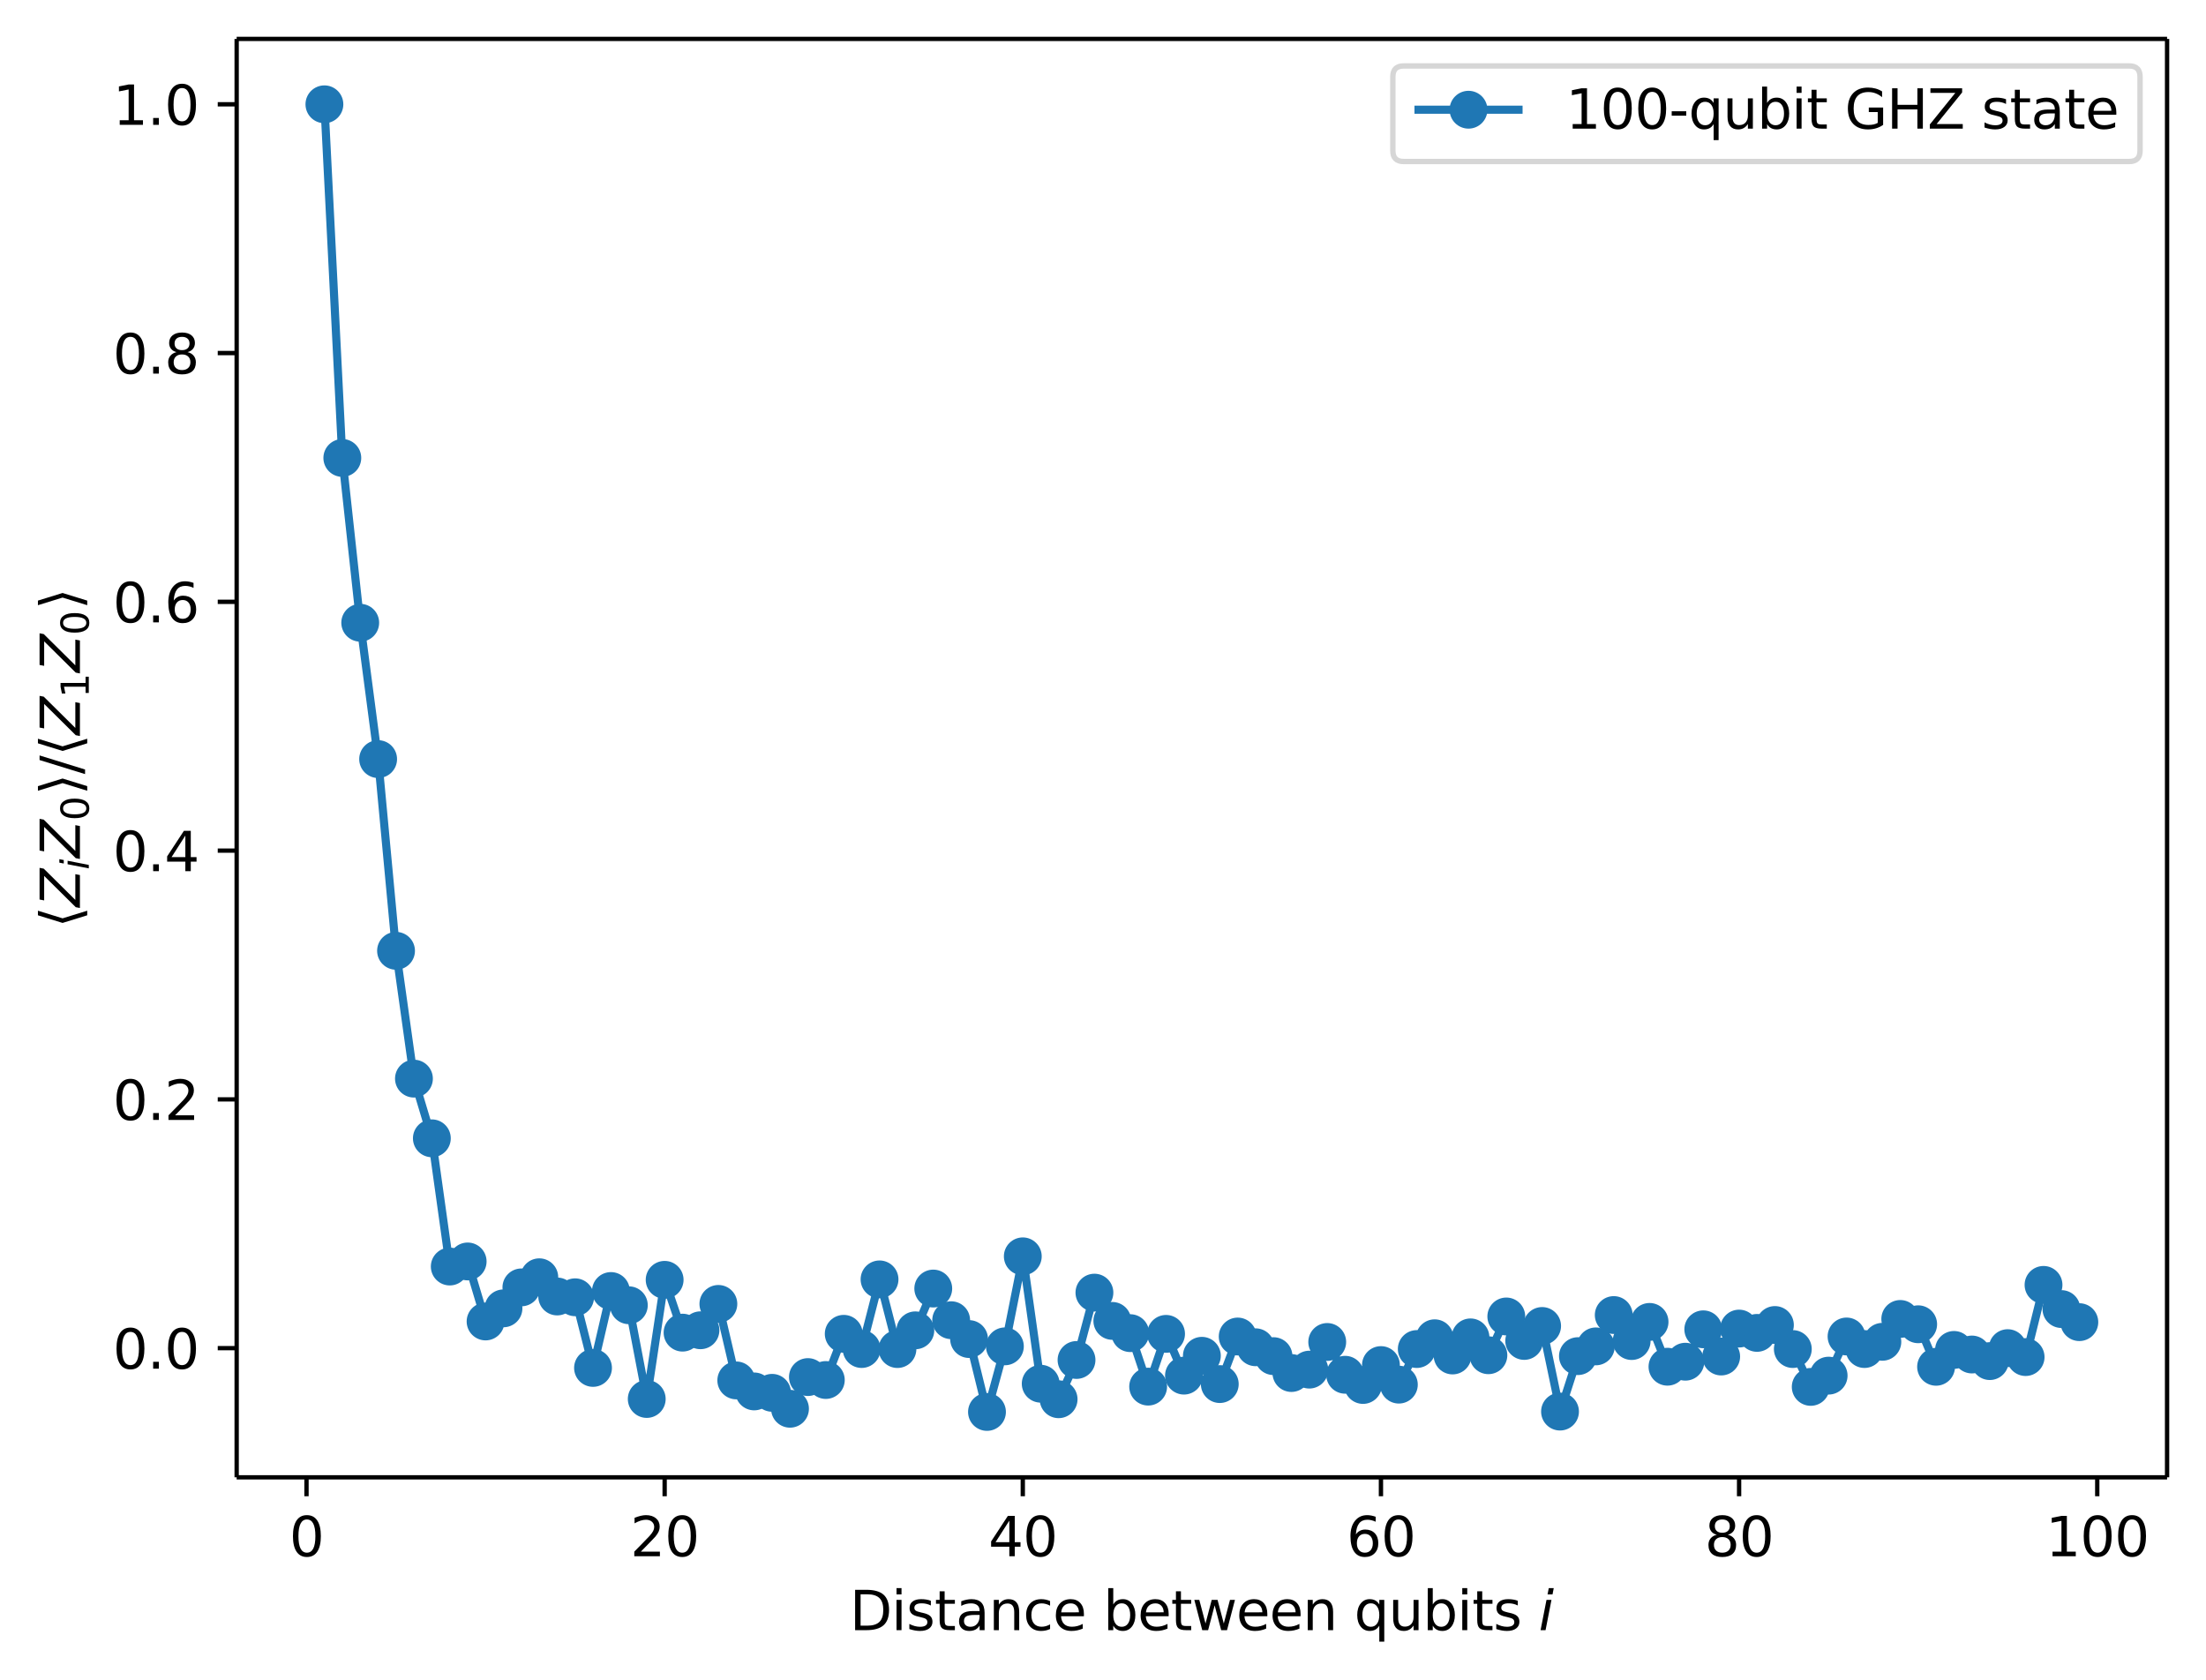 <?xml version="1.0" encoding="UTF-8"?><!DOCTYPE svg  PUBLIC '-//W3C//DTD SVG 1.1//EN'  'http://www.w3.org/Graphics/SVG/1.1/DTD/svg11.dtd'><svg width="408.1pt" height="310.89pt" version="1.1" viewBox="0 0 408.1 310.89" xmlns="http://www.w3.org/2000/svg" xmlns:xlink="http://www.w3.org/1999/xlink"><defs><style type="text/css">*{stroke-linejoin: round; stroke-linecap: butt}</style></defs><path d="m0 310.89h408.1v-310.89h-408.1z" fill="#ffffff"/><path d="m43.781 273.31h357.12v-266.11h-357.12z" fill="#ffffff"/><defs><path id="74202237dc5" d="m0 0v3.5" stroke="#000000" stroke-width=".8"/></defs><use x="56.701" y="273.312" stroke="#000000" stroke-width=".8" xlink:href="#74202237dc5"/><g transform="translate(53.52 287.91) scale(.1 -.1)"><defs><path id="DejaVuSans-30" transform="scale(.016)" d="m2034 4250q-487 0-733-480-245-479-245-1442 0-959 245-1439 246-480 733-480 491 0 736 480 246 480 246 1439 0 963-246 1442-245 480-736 480zm0 500q785 0 1199-621 414-620 414-1801 0-1178-414-1799-414-620-1199-620-784 0-1198 620-414 621-414 1799 0 1181 414 1801 414 621 1198 621z"/></defs><use xlink:href="#DejaVuSans-30"/></g><use x="122.957" y="273.312" stroke="#000000" stroke-width=".8" xlink:href="#74202237dc5"/><g transform="translate(116.59 287.91) scale(.1 -.1)"><defs><path id="DejaVuSans-32" transform="scale(.016)" d="m1228 531h2203v-531h-2962v531q359 372 979 998 621 627 780 809 303 340 423 576 121 236 121 464 0 372-261 606-261 235-680 235-297 0-627-103-329-103-704-313v638q381 153 712 231 332 78 607 78 725 0 1156-363 431-362 431-968 0-288-108-546-107-257-392-607-78-91-497-524-418-433-1181-1211z"/></defs><use xlink:href="#DejaVuSans-32"/><use transform="translate(63.623)" xlink:href="#DejaVuSans-30"/></g><use x="189.213" y="273.312" stroke="#000000" stroke-width=".8" xlink:href="#74202237dc5"/><g transform="translate(182.85 287.91) scale(.1 -.1)"><defs><path id="DejaVuSans-34" transform="scale(.016)" d="m2419 4116-1594-2491h1594v2491zm-166 550h794v-3041h666v-525h-666v-1100h-628v1100h-2106v609l1940 2957z"/></defs><use xlink:href="#DejaVuSans-34"/><use transform="translate(63.623)" xlink:href="#DejaVuSans-30"/></g><use x="255.469" y="273.312" stroke="#000000" stroke-width=".8" xlink:href="#74202237dc5"/><g transform="translate(249.11 287.91) scale(.1 -.1)"><defs><path id="DejaVuSans-36" transform="scale(.016)" d="m2113 2584q-425 0-674-291-248-290-248-796 0-503 248-796 249-292 674-292t673 292q248 293 248 796 0 506-248 796-248 291-673 291zm1253 1979v-575q-238 112-480 171-242 60-480 60-625 0-955-422-329-422-376-1275 184 272 462 417 279 145 613 145 703 0 1111-427 408-426 408-1160 0-719-425-1154-425-434-1131-434-810 0-1238 620-428 621-428 1799 0 1106 525 1764t1409 658q238 0 480-47t505-140z"/></defs><use xlink:href="#DejaVuSans-36"/><use transform="translate(63.623)" xlink:href="#DejaVuSans-30"/></g><use x="321.725" y="273.312" stroke="#000000" stroke-width=".8" xlink:href="#74202237dc5"/><g transform="translate(315.36 287.91) scale(.1 -.1)"><defs><path id="DejaVuSans-38" transform="scale(.016)" d="m2034 2216q-450 0-708-241-257-241-257-662 0-422 257-663 258-241 708-241t709 242q260 243 260 662 0 421-258 662-257 241-711 241zm-631 268q-406 100-633 378-226 279-226 679 0 559 398 884 399 325 1092 325 697 0 1094-325t397-884q0-400-227-679-226-278-629-378 456-106 710-416 255-309 255-755 0-679-414-1042-414-362-1186-362-771 0-1186 362-414 363-414 1042 0 446 256 755 257 310 713 416zm-231 997q0-362 226-565 227-203 636-203 407 0 636 203 230 203 230 565 0 363-230 566-229 203-636 203-409 0-636-203-226-203-226-566z"/></defs><use xlink:href="#DejaVuSans-38"/><use transform="translate(63.623)" xlink:href="#DejaVuSans-30"/></g><use x="387.981" y="273.312" stroke="#000000" stroke-width=".8" xlink:href="#74202237dc5"/><g transform="translate(378.44 287.91) scale(.1 -.1)"><defs><path id="DejaVuSans-31" transform="scale(.016)" d="m794 531h1031v3560l-1122-225v575l1116 225h631v-4135h1031v-531h-2687v531z"/></defs><use xlink:href="#DejaVuSans-31"/><use transform="translate(63.623)" xlink:href="#DejaVuSans-30"/><use transform="translate(127.25)" xlink:href="#DejaVuSans-30"/></g><g transform="translate(157.19 301.59) scale(.1 -.1)"><defs><path id="DejaVuSans-44" transform="scale(.016)" d="m1259 4147v-3628h763q966 0 1414 437 448 438 448 1382 0 937-448 1373t-1414 436h-763zm-631 519h1297q1356 0 1990-564 635-564 635-1764 0-1207-638-1773-637-565-1987-565h-1297v4666z"/><path id="DejaVuSans-69" transform="scale(.016)" d="m603 3500h575v-3500h-575v3500zm0 1363h575v-729h-575v729z"/><path id="DejaVuSans-73" transform="scale(.016)" d="m2834 3397v-544q-243 125-506 187-262 63-544 63-428 0-642-131t-214-394q0-200 153-314t616-217l197-44q612-131 870-370t258-667q0-488-386-773-386-284-1061-284-281 0-586 55t-642 164v594q319-166 628-249 309-82 613-82 406 0 624 139 219 139 219 392 0 234-158 359-157 125-692 241l-200 47q-534 112-772 345-237 233-237 639 0 494 350 762 350 269 994 269 318 0 599-47 282-46 519-140z"/><path id="DejaVuSans-74" transform="scale(.016)" d="m1172 4494v-994h1184v-447h-1184v-1900q0-428 117-550t477-122h590v-481h-590q-666 0-919 248-253 249-253 905v1900h-422v447h422v994h578z"/><path id="DejaVuSans-61" transform="scale(.016)" d="m2194 1759q-697 0-966-159t-269-544q0-306 202-486 202-179 548-179 479 0 768 339t289 901v128h-572zm1147 238v-1997h-575v531q-197-318-491-470t-719-152q-537 0-855 302-317 302-317 808 0 590 395 890 396 300 1180 300h807v57q0 397-261 614t-733 217q-300 0-585-72-284-72-546-216v532q315 122 612 182 297 61 578 61 760 0 1135-394 375-393 375-1193z"/><path id="DejaVuSans-6e" transform="scale(.016)" d="m3513 2113v-2113h-575v2094q0 497-194 743-194 247-581 247-466 0-735-297-269-296-269-809v-1978h-578v3500h578v-544q207 316 486 472 280 156 646 156 603 0 912-373 310-373 310-1098z"/><path id="DejaVuSans-63" transform="scale(.016)" d="m3122 3366v-538q-244 135-489 202t-495 67q-560 0-870-355-309-354-309-995t309-996q310-354 870-354 250 0 495 67t489 202v-532q-241-112-499-168-257-57-548-57-791 0-1257 497-465 497-465 1341 0 856 470 1346 471 491 1290 491 265 0 518-55 253-54 491-163z"/><path id="DejaVuSans-65" transform="scale(.016)" d="m3597 1894v-281h-2644q38-594 358-905t892-311q331 0 642 81t618 244v-544q-310-131-635-200t-659-69q-838 0-1327 487-489 488-489 1320 0 859 464 1363 464 505 1252 505 706 0 1117-455 411-454 411-1235zm-575 169q-6 471-264 752-258 282-683 282-481 0-770-272t-333-766l2050 4z"/><path id="DejaVuSans-62" transform="scale(.016)" d="m3116 1747q0 634-261 995t-717 361q-457 0-718-361t-261-995 261-995 718-361q456 0 717 361t261 995zm-1957 1222q182 312 458 463 277 152 661 152 638 0 1036-506 399-506 399-1331t-399-1332q-398-506-1036-506-384 0-661 152-276 152-458 464v-525h-578v4863h578v-1894z"/><path id="DejaVuSans-77" transform="scale(.016)" d="m269 3500h575l719-2731 715 2731h678l719-2731 716 2731h575l-916-3500h-678l-753 2869-756-2869h-679l-915 3500z"/><path id="DejaVuSans-71" transform="scale(.016)" d="m947 1747q0-634 261-995t717-361 718 361q263 361 263 995t-263 995q-262 361-718 361t-717-361-261-995zm1959-1222q-181-312-458-464-276-152-664-152-634 0-1033 506-398 507-398 1332t398 1331q399 506 1033 506 388 0 664-152 277-151 458-463v531h575v-4831h-575v1856z"/><path id="DejaVuSans-75" transform="scale(.016)" d="m544 1381v2119h575v-2097q0-497 193-746 194-248 582-248 465 0 735 297 271 297 271 810v1984h575v-3500h-575v538q-209-319-486-474-276-155-642-155-603 0-916 375-312 375-312 1097zm1447 2203z"/><path id="DejaVuSans-Oblique-69" transform="scale(.016)" d="m1172 4863h575l-141-729h-575l141 729zm-263-1363h575l-684-3500h-575l684 3500z"/></defs><use transform="translate(0 .016)" xlink:href="#DejaVuSans-44"/><use transform="translate(77.002 .016)" xlink:href="#DejaVuSans-69"/><use transform="translate(104.79 .016)" xlink:href="#DejaVuSans-73"/><use transform="translate(156.88 .016)" xlink:href="#DejaVuSans-74"/><use transform="translate(196.09 .016)" xlink:href="#DejaVuSans-61"/><use transform="translate(257.37 .016)" xlink:href="#DejaVuSans-6e"/><use transform="translate(320.75 .016)" xlink:href="#DejaVuSans-63"/><use transform="translate(375.73 .016)" xlink:href="#DejaVuSans-65"/><use transform="translate(437.26 .016)" xlink:href="#DejaVuSans-20"/><use transform="translate(469.04 .016)" xlink:href="#DejaVuSans-62"/><use transform="translate(532.52 .016)" xlink:href="#DejaVuSans-65"/><use transform="translate(594.04 .016)" xlink:href="#DejaVuSans-74"/><use transform="translate(633.25 .016)" xlink:href="#DejaVuSans-77"/><use transform="translate(715.04 .016)" xlink:href="#DejaVuSans-65"/><use transform="translate(776.56 .016)" xlink:href="#DejaVuSans-65"/><use transform="translate(838.09 .016)" xlink:href="#DejaVuSans-6e"/><use transform="translate(901.46 .016)" xlink:href="#DejaVuSans-20"/><use transform="translate(933.25 .016)" xlink:href="#DejaVuSans-71"/><use transform="translate(996.73 .016)" xlink:href="#DejaVuSans-75"/><use transform="translate(1060.1 .016)" xlink:href="#DejaVuSans-62"/><use transform="translate(1123.6 .016)" xlink:href="#DejaVuSans-69"/><use transform="translate(1151.4 .016)" xlink:href="#DejaVuSans-74"/><use transform="translate(1190.6 .016)" xlink:href="#DejaVuSans-73"/><use transform="translate(1242.7 .016)" xlink:href="#DejaVuSans-20"/><use transform="translate(1274.5 .016)" xlink:href="#DejaVuSans-Oblique-69"/></g><defs><path id="a2b1e3c4c59" d="m0 0h-3.5" stroke="#000000" stroke-width=".8"/></defs><use x="43.781" y="249.414" stroke="#000000" stroke-width=".8" xlink:href="#a2b1e3c4c59"/><g transform="translate(20.878 253.21) scale(.1 -.1)"><defs><path id="DejaVuSans-2e" transform="scale(.016)" d="m684 794h660v-794h-660v794z"/></defs><use xlink:href="#DejaVuSans-30"/><use transform="translate(63.623)" xlink:href="#DejaVuSans-2e"/><use transform="translate(95.41)" xlink:href="#DejaVuSans-30"/></g><use x="43.781" y="203.39" stroke="#000000" stroke-width=".8" xlink:href="#a2b1e3c4c59"/><g transform="translate(20.878 207.19) scale(.1 -.1)"><use xlink:href="#DejaVuSans-30"/><use transform="translate(63.623)" xlink:href="#DejaVuSans-2e"/><use transform="translate(95.41)" xlink:href="#DejaVuSans-32"/></g><use x="43.781" y="157.367" stroke="#000000" stroke-width=".8" xlink:href="#a2b1e3c4c59"/><g transform="translate(20.878 161.17) scale(.1 -.1)"><use xlink:href="#DejaVuSans-30"/><use transform="translate(63.623)" xlink:href="#DejaVuSans-2e"/><use transform="translate(95.41)" xlink:href="#DejaVuSans-34"/></g><use x="43.781" y="111.343" stroke="#000000" stroke-width=".8" xlink:href="#a2b1e3c4c59"/><g transform="translate(20.878 115.14) scale(.1 -.1)"><use xlink:href="#DejaVuSans-30"/><use transform="translate(63.623)" xlink:href="#DejaVuSans-2e"/><use transform="translate(95.41)" xlink:href="#DejaVuSans-36"/></g><use x="43.781" y="65.32" stroke="#000000" stroke-width=".8" xlink:href="#a2b1e3c4c59"/><g transform="translate(20.878 69.119) scale(.1 -.1)"><use xlink:href="#DejaVuSans-30"/><use transform="translate(63.623)" xlink:href="#DejaVuSans-2e"/><use transform="translate(95.41)" xlink:href="#DejaVuSans-38"/></g><use x="43.781" y="19.296" stroke="#000000" stroke-width=".8" xlink:href="#a2b1e3c4c59"/><g transform="translate(20.878 23.095) scale(.1 -.1)"><use xlink:href="#DejaVuSans-31"/><use transform="translate(63.623)" xlink:href="#DejaVuSans-2e"/><use transform="translate(95.41)" xlink:href="#DejaVuSans-30"/></g><g transform="translate(14.798 171.66) rotate(-90) scale(.1 -.1)"><defs><path id="DejaVuSans-27e8" transform="scale(.016)" d="m572 2006 881 2850h531l-881-2850 881-2850h-531l-881 2850z"/><path id="DejaVuSans-Oblique-5a" transform="scale(.016)" d="m838 4666h3662l-91-482-3615-3653h2975l-100-531h-3810l91 481 3616 3653h-2828l100 532z"/><path id="DejaVuSans-27e9" transform="scale(.016)" d="m1925 2006-881-2850h-531l881 2850-881 2850h531l881-2850z"/><path id="DejaVuSans-2f" transform="scale(.016)" d="m1625 4666h531l-1625-5260h-531l1625 5260z"/></defs><use transform="translate(0 .125)" xlink:href="#DejaVuSans-27e8"/><use transform="translate(39.014 .125)" xlink:href="#DejaVuSans-Oblique-5a"/><use transform="translate(107.52 -16.281) scale(.7)" xlink:href="#DejaVuSans-Oblique-69"/><use transform="translate(129.7 .125)" xlink:href="#DejaVuSans-Oblique-5a"/><use transform="translate(198.21 -16.281) scale(.7)" xlink:href="#DejaVuSans-30"/><use transform="translate(245.48 .125)" xlink:href="#DejaVuSans-27e9"/><use transform="translate(284.49 .125)" xlink:href="#DejaVuSans-2f"/><use transform="translate(318.18 .125)" xlink:href="#DejaVuSans-27e8"/><use transform="translate(357.2 .125)" xlink:href="#DejaVuSans-Oblique-5a"/><use transform="translate(425.7 -16.281) scale(.7)" xlink:href="#DejaVuSans-31"/><use transform="translate(472.97 .125)" xlink:href="#DejaVuSans-Oblique-5a"/><use transform="translate(541.48 -16.281) scale(.7)" xlink:href="#DejaVuSans-30"/><use transform="translate(588.75 .125)" xlink:href="#DejaVuSans-27e9"/></g><path d="m60.014 19.296 3.313 65.425 3.313 30.49 3.313 25.227 3.313 35.468 3.313 23.646 3.313 11.042 3.313 23.72 3.313-0.939 3.313 11.104 3.313-2.429 3.313-3.877 3.313-1.872 3.313 3.555 3.313 0.148 3.313 13.069 3.313-14.228 3.313 2.635 3.313 17.339 3.313-22.043 3.313 9.769 3.313-0.439 3.313-4.876 3.313 14.154 3.313 2.037 3.313 0.26 3.313 2.946 3.313-5.861 3.313 0.544 3.313-8.545 3.313 2.814 3.313-12.884 3.313 12.89 3.313-3.465 3.313-7.732 3.313 5.86 3.313 3.486 3.313 13.484 3.313-12.134 3.313-16.653 3.313 23.565 3.313 2.874 3.313-7.266 3.313-12.458 3.313 5.23 3.313 2.263 3.313 9.894 3.313-9.758 3.313 7.725 3.313-3.671 3.313 5.234 3.313-8.8 3.313 1.988 3.313 1.643 3.313 3.122 3.313-0.629 3.313-5.115 3.313 6.068 3.313 1.886 3.313-3.681 3.313 3.618 3.313-6.584 3.313-1.993 3.313 3.184 3.313-3.348 3.313 3.303 3.313-7.173 3.313 4.531 3.313-2.769 3.313 15.838 3.313-10.26 3.313-1.802 3.313-5.799 3.313 4.811 3.313-3.542 3.313 8.29 3.313-0.928 3.313-5.993 3.313 5.033 3.313-5.169 3.313 0.797 3.313-1.459 3.313 4.448 3.313 7.002 3.313-2.082 3.313-7.245 3.313 2.325 3.313-1.339 3.313-4.228 3.313 0.982 3.313 7.868 3.313-3.119 3.313 0.846 3.313 1.221 3.313-2.397 3.313 1.652 3.313-13.355 3.313 4.472 3.313 2.421" clip-path="url(#893fe9f7941)" fill="none" stroke="#1f77b4" stroke-linecap="square" stroke-width="1.5"/><defs><path id="c8b4cf7db5a" d="m0 3c0.796 0 1.559-0.316 2.121-0.879 0.563-0.563 0.879-1.326 0.879-2.121s-0.316-1.559-0.879-2.121c-0.563-0.563-1.326-0.879-2.121-0.879s-1.559 0.316-2.121 0.879c-0.563 0.563-0.879 1.326-0.879 2.121s0.316 1.559 0.879 2.121c0.563 0.563 1.326 0.879 2.121 0.879z" stroke="#1f77b4"/></defs><g clip-path="url(#893fe9f7941)" fill="#1f77b4" stroke="#1f77b4"><use x="60.014" y="19.296" xlink:href="#c8b4cf7db5a"/><use x="63.327" y="84.721" xlink:href="#c8b4cf7db5a"/><use x="66.64" y="115.211" xlink:href="#c8b4cf7db5a"/><use x="69.952" y="140.438" xlink:href="#c8b4cf7db5a"/><use x="73.265" y="175.906" xlink:href="#c8b4cf7db5a"/><use x="76.578" y="199.552" xlink:href="#c8b4cf7db5a"/><use x="79.891" y="210.594" xlink:href="#c8b4cf7db5a"/><use x="83.204" y="234.314" xlink:href="#c8b4cf7db5a"/><use x="86.516" y="233.375" xlink:href="#c8b4cf7db5a"/><use x="89.829" y="244.479" xlink:href="#c8b4cf7db5a"/><use x="93.142" y="242.05" xlink:href="#c8b4cf7db5a"/><use x="96.455" y="238.173" xlink:href="#c8b4cf7db5a"/><use x="99.768" y="236.301" xlink:href="#c8b4cf7db5a"/><use x="103.08" y="239.855" xlink:href="#c8b4cf7db5a"/><use x="106.393" y="240.003" xlink:href="#c8b4cf7db5a"/><use x="109.706" y="253.072" xlink:href="#c8b4cf7db5a"/><use x="113.019" y="238.844" xlink:href="#c8b4cf7db5a"/><use x="116.332" y="241.479" xlink:href="#c8b4cf7db5a"/><use x="119.644" y="258.818" xlink:href="#c8b4cf7db5a"/><use x="122.957" y="236.776" xlink:href="#c8b4cf7db5a"/><use x="126.27" y="246.545" xlink:href="#c8b4cf7db5a"/><use x="129.583" y="246.106" xlink:href="#c8b4cf7db5a"/><use x="132.896" y="241.23" xlink:href="#c8b4cf7db5a"/><use x="136.208" y="255.383" xlink:href="#c8b4cf7db5a"/><use x="139.521" y="257.42" xlink:href="#c8b4cf7db5a"/><use x="142.834" y="257.68" xlink:href="#c8b4cf7db5a"/><use x="146.147" y="260.626" xlink:href="#c8b4cf7db5a"/><use x="149.46" y="254.765" xlink:href="#c8b4cf7db5a"/><use x="152.772" y="255.308" xlink:href="#c8b4cf7db5a"/><use x="156.085" y="246.763" xlink:href="#c8b4cf7db5a"/><use x="159.398" y="249.577" xlink:href="#c8b4cf7db5a"/><use x="162.711" y="236.693" xlink:href="#c8b4cf7db5a"/><use x="166.024" y="249.583" xlink:href="#c8b4cf7db5a"/><use x="169.336" y="246.118" xlink:href="#c8b4cf7db5a"/><use x="172.649" y="238.386" xlink:href="#c8b4cf7db5a"/><use x="175.962" y="244.246" xlink:href="#c8b4cf7db5a"/><use x="179.275" y="247.732" xlink:href="#c8b4cf7db5a"/><use x="182.588" y="261.216" xlink:href="#c8b4cf7db5a"/><use x="185.9" y="249.082" xlink:href="#c8b4cf7db5a"/><use x="189.213" y="232.429" xlink:href="#c8b4cf7db5a"/><use x="192.526" y="255.994" xlink:href="#c8b4cf7db5a"/><use x="195.839" y="258.867" xlink:href="#c8b4cf7db5a"/><use x="199.152" y="251.602" xlink:href="#c8b4cf7db5a"/><use x="202.464" y="239.144" xlink:href="#c8b4cf7db5a"/><use x="205.777" y="244.374" xlink:href="#c8b4cf7db5a"/><use x="209.09" y="246.637" xlink:href="#c8b4cf7db5a"/><use x="212.403" y="256.531" xlink:href="#c8b4cf7db5a"/><use x="215.716" y="246.773" xlink:href="#c8b4cf7db5a"/><use x="219.028" y="254.499" xlink:href="#c8b4cf7db5a"/><use x="222.341" y="250.828" xlink:href="#c8b4cf7db5a"/><use x="225.654" y="256.062" xlink:href="#c8b4cf7db5a"/><use x="228.967" y="247.262" xlink:href="#c8b4cf7db5a"/><use x="232.28" y="249.25" xlink:href="#c8b4cf7db5a"/><use x="235.592" y="250.893" xlink:href="#c8b4cf7db5a"/><use x="238.905" y="254.016" xlink:href="#c8b4cf7db5a"/><use x="242.218" y="253.387" xlink:href="#c8b4cf7db5a"/><use x="245.531" y="248.272" xlink:href="#c8b4cf7db5a"/><use x="248.844" y="254.34" xlink:href="#c8b4cf7db5a"/><use x="252.156" y="256.226" xlink:href="#c8b4cf7db5a"/><use x="255.469" y="252.545" xlink:href="#c8b4cf7db5a"/><use x="258.782" y="256.163" xlink:href="#c8b4cf7db5a"/><use x="262.095" y="249.579" xlink:href="#c8b4cf7db5a"/><use x="265.408" y="247.586" xlink:href="#c8b4cf7db5a"/><use x="268.72" y="250.77" xlink:href="#c8b4cf7db5a"/><use x="272.033" y="247.422" xlink:href="#c8b4cf7db5a"/><use x="275.346" y="250.725" xlink:href="#c8b4cf7db5a"/><use x="278.659" y="243.552" xlink:href="#c8b4cf7db5a"/><use x="281.972" y="248.082" xlink:href="#c8b4cf7db5a"/><use x="285.284" y="245.313" xlink:href="#c8b4cf7db5a"/><use x="288.597" y="261.151" xlink:href="#c8b4cf7db5a"/><use x="291.91" y="250.891" xlink:href="#c8b4cf7db5a"/><use x="295.223" y="249.089" xlink:href="#c8b4cf7db5a"/><use x="298.536" y="243.29" xlink:href="#c8b4cf7db5a"/><use x="301.848" y="248.101" xlink:href="#c8b4cf7db5a"/><use x="305.161" y="244.56" xlink:href="#c8b4cf7db5a"/><use x="308.474" y="252.85" xlink:href="#c8b4cf7db5a"/><use x="311.787" y="251.922" xlink:href="#c8b4cf7db5a"/><use x="315.1" y="245.93" xlink:href="#c8b4cf7db5a"/><use x="318.412" y="250.962" xlink:href="#c8b4cf7db5a"/><use x="321.725" y="245.794" xlink:href="#c8b4cf7db5a"/><use x="325.038" y="246.591" xlink:href="#c8b4cf7db5a"/><use x="328.351" y="245.132" xlink:href="#c8b4cf7db5a"/><use x="331.664" y="249.58" xlink:href="#c8b4cf7db5a"/><use x="334.976" y="256.582" xlink:href="#c8b4cf7db5a"/><use x="338.289" y="254.5" xlink:href="#c8b4cf7db5a"/><use x="341.602" y="247.255" xlink:href="#c8b4cf7db5a"/><use x="344.915" y="249.579" xlink:href="#c8b4cf7db5a"/><use x="348.228" y="248.241" xlink:href="#c8b4cf7db5a"/><use x="351.541" y="244.013" xlink:href="#c8b4cf7db5a"/><use x="354.853" y="244.995" xlink:href="#c8b4cf7db5a"/><use x="358.166" y="252.863" xlink:href="#c8b4cf7db5a"/><use x="361.479" y="249.743" xlink:href="#c8b4cf7db5a"/><use x="364.792" y="250.59" xlink:href="#c8b4cf7db5a"/><use x="368.105" y="251.811" xlink:href="#c8b4cf7db5a"/><use x="371.417" y="249.414" xlink:href="#c8b4cf7db5a"/><use x="374.73" y="251.065" xlink:href="#c8b4cf7db5a"/><use x="378.043" y="237.711" xlink:href="#c8b4cf7db5a"/><use x="381.356" y="242.183" xlink:href="#c8b4cf7db5a"/><use x="384.669" y="244.603" xlink:href="#c8b4cf7db5a"/></g><path d="m43.781 273.31v-266.11" fill="none" stroke="#000000" stroke-linecap="square" stroke-width=".8"/><path d="m400.9 273.31v-266.11" fill="none" stroke="#000000" stroke-linecap="square" stroke-width=".8"/><path d="m43.781 273.31h357.12" fill="none" stroke="#000000" stroke-linecap="square" stroke-width=".8"/><path d="m43.781 7.2h357.12" fill="none" stroke="#000000" stroke-linecap="square" stroke-width=".8"/><path d="m259.67 29.878h134.23q2 0 2-2v-13.678q0-2-2-2h-134.23q-2 0-2 2v13.678q0 2 2 2z" fill="#ffffff" opacity=".8" stroke="#cccccc"/><path d="m261.67 20.298h10 10" fill="none" stroke="#1f77b4" stroke-linecap="square" stroke-width="1.5"/><use x="271.667" y="20.298" fill="#1f77b4" stroke="#1f77b4" xlink:href="#c8b4cf7db5a"/><g transform="translate(289.67 23.798) scale(.1 -.1)"><defs><path id="DejaVuSans-2d" transform="scale(.016)" d="m313 2009h1684v-512h-1684v512z"/><path id="DejaVuSans-47" transform="scale(.016)" d="m3809 666v1253h-1031v519h1656v-2004q-365-259-806-392-440-133-940-133-1094 0-1712 639-617 640-617 1780 0 1144 617 1783 618 639 1712 639 456 0 867-113 411-112 758-331v-672q-350 297-744 447t-828 150q-857 0-1287-478-429-478-429-1425 0-944 429-1422 430-478 1287-478 334 0 596 58 263 58 472 180z"/><path id="DejaVuSans-48" transform="scale(.016)" d="m628 4666h631v-1913h2294v1913h631v-4666h-631v2222h-2294v-2222h-631v4666z"/><path id="DejaVuSans-5a" transform="scale(.016)" d="m359 4666h3666v-482l-2950-3653h3022v-531h-3809v481l2950 3653h-2879v532z"/></defs><use xlink:href="#DejaVuSans-31"/><use transform="translate(63.623)" xlink:href="#DejaVuSans-30"/><use transform="translate(127.25)" xlink:href="#DejaVuSans-30"/><use transform="translate(190.87)" xlink:href="#DejaVuSans-2d"/><use transform="translate(226.95)" xlink:href="#DejaVuSans-71"/><use transform="translate(290.43)" xlink:href="#DejaVuSans-75"/><use transform="translate(353.81)" xlink:href="#DejaVuSans-62"/><use transform="translate(417.29)" xlink:href="#DejaVuSans-69"/><use transform="translate(445.07)" xlink:href="#DejaVuSans-74"/><use transform="translate(484.28)" xlink:href="#DejaVuSans-20"/><use transform="translate(516.06)" xlink:href="#DejaVuSans-47"/><use transform="translate(593.55)" xlink:href="#DejaVuSans-48"/><use transform="translate(668.75)" xlink:href="#DejaVuSans-5a"/><use transform="translate(737.26)" xlink:href="#DejaVuSans-20"/><use transform="translate(769.04)" xlink:href="#DejaVuSans-73"/><use transform="translate(821.14)" xlink:href="#DejaVuSans-74"/><use transform="translate(860.35)" xlink:href="#DejaVuSans-61"/><use transform="translate(921.63)" xlink:href="#DejaVuSans-74"/><use transform="translate(960.84)" xlink:href="#DejaVuSans-65"/></g><defs><clipPath id="893fe9f7941"><rect x="43.781" y="7.2" width="357.12" height="266.11"/></clipPath></defs></svg>